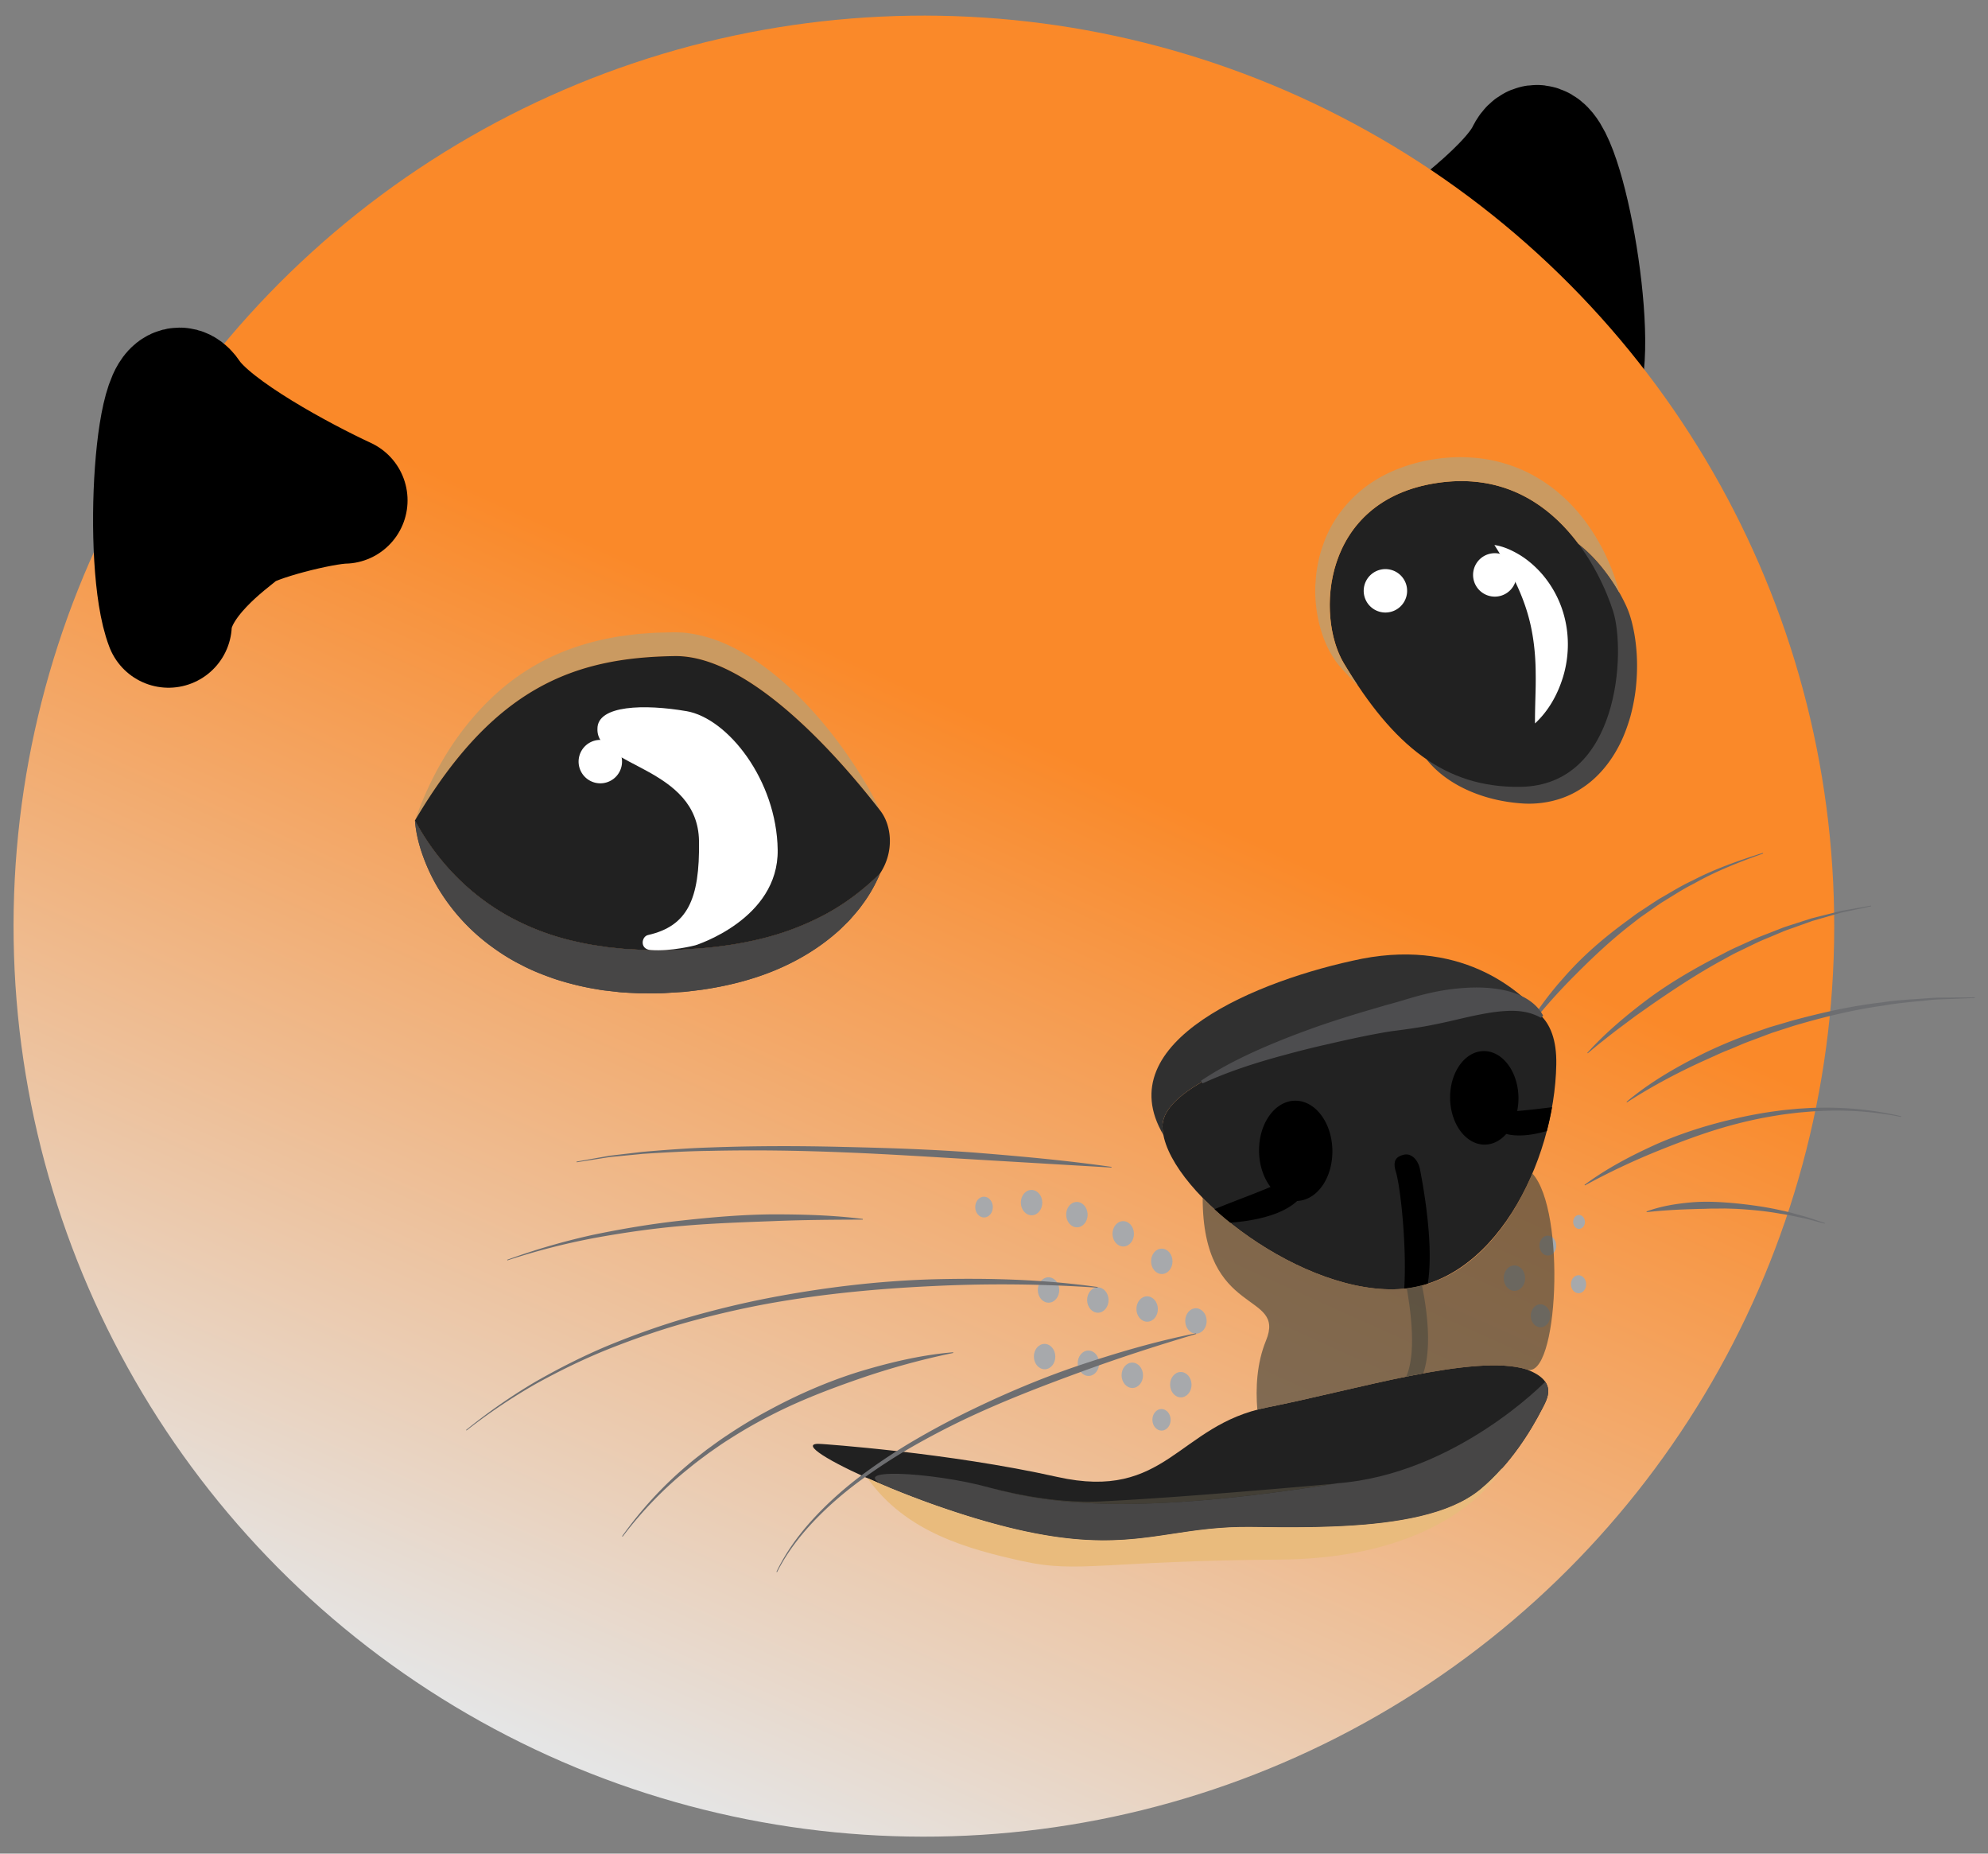 <svg xmlns="http://www.w3.org/2000/svg" width="236" height="220" fill="none"><rect width="100%" height="100%" fill="#808080" stroke="none"/><path fill="#EAD1BC" stroke="#000" stroke-linejoin="round" stroke-width="15.029" d="M181.51 18.45c-2.239 4.573-12.108 11.686-16.763 14.671 2.649-.322 12.434 1.456 14.184 2.587 1.4.905 7.473 3.83 8.481 9.173 1.779-7.474-3.102-32.148-5.902-26.431Z"/><circle cx="108.068" cy="108.068" r="108.068" fill="url(#a)" transform="scale(-1 1)rotate(.858 -124.555 -14431.328)"/><path fill="#EAD1BC" stroke="#000" stroke-linejoin="round" stroke-width="15.029" d="M22.27 47.122c2.839 4.228 13.58 9.938 18.597 12.264-2.668.04-10.91 2.094-12.49 3.452-1.265 1.086-8.097 5.841-8.372 11.272-2.776-7.164-1.284-32.272 2.265-26.988Z"/><g clip-path="url(#b)"><path fill="#212121" d="M183.042 167.26c-1.254 2.445-3.72 6.558-7.348 9.55-5.491 4.524-17.172 4.574-27.076 4.426-9.906-.145-14.053 3.258-26.843.525s-29.715-10.857-24.206-10.376c0 0 14.941 1.002 27.93 3.906 12.987 2.905 14.304-6.141 24.912-8.246 10.611-2.104 24.643-6.429 30.807-4.519 3.775 1.427 2.468 3.481 1.827 4.734z"/><path fill="#A7A9AC" d="M134.908 155.384c.012.831.594 1.497 1.295 1.487s1.262-.692 1.25-1.525c-.013-.834-.594-1.498-1.295-1.488-.702.011-1.263.692-1.25 1.526M136.803 168.53c.01.706.505 1.273 1.102 1.264s1.074-.591 1.064-1.297-.505-1.273-1.102-1.264-1.075.59-1.064 1.297M133.147 163.248c.012.831.594 1.498 1.295 1.488s1.262-.692 1.25-1.526c-.013-.833-.594-1.497-1.295-1.487s-1.263.692-1.25 1.525M138.905 164.363c.012.831.594 1.498 1.295 1.487s1.262-.691 1.25-1.525-.594-1.495-1.295-1.485-1.263.692-1.25 1.523M130.35 155.804c-.703.011-1.283-.655-1.295-1.487s.547-1.514 1.25-1.525c.702-.011 1.282.655 1.295 1.487s-.548 1.515-1.25 1.525M129.234 163.307c-.703.01-1.282-.655-1.295-1.487s.547-1.515 1.25-1.526c.703-.01 1.283.656 1.295 1.488s-.547 1.514-1.25 1.525M124.496 154.612c-.703.01-1.283-.656-1.295-1.488-.013-.831.547-1.514 1.25-1.525s1.282.655 1.295 1.487-.547 1.515-1.25 1.526M122.734 161.028c.012.831.594 1.498 1.295 1.487s1.262-.691 1.25-1.525c-.013-.833-.594-1.498-1.295-1.487s-1.263.692-1.25 1.525M137.941 151.21c-.703.011-1.283-.655-1.295-1.487s.547-1.515 1.25-1.525 1.283.655 1.295 1.487-.547 1.515-1.25 1.525M178.507 151.721c.013.831.594 1.497 1.295 1.487s1.263-.692 1.25-1.525c-.012-.834-.594-1.498-1.295-1.488s-1.262.692-1.25 1.526M132.067 146.456c.013.831.594 1.498 1.296 1.487.701-.01 1.262-.691 1.25-1.525-.013-.833-.594-1.495-1.296-1.484-.701.01-1.262.691-1.25 1.522M126.568 144.181c.013.831.594 1.498 1.295 1.487.702-.01 1.263-.691 1.25-1.525s-.594-1.498-1.295-1.487-1.262.691-1.25 1.525M115.772 143.281c.01.681.486 1.227 1.062 1.218.577-.008 1.036-.568 1.026-1.249-.01-.68-.486-1.226-1.063-1.218-.576.009-1.035.569-1.025 1.249M121.188 142.754c.012.831.594 1.498 1.295 1.487s1.262-.692 1.25-1.525c-.013-.834-.594-1.498-1.295-1.487-.702.01-1.263.691-1.25 1.525M183.765 149.017c-.552.008-1.007-.514-1.017-1.167-.01-.652.43-1.188.982-1.196s1.008.514 1.018 1.166c.009.653-.43 1.189-.983 1.197M181.722 156.186c.011.753.537 1.355 1.174 1.346.636-.01 1.144-.628 1.132-1.381-.011-.753-.537-1.356-1.173-1.346-.636.009-1.144.627-1.133 1.381M186.49 152.435c.009.589.421 1.064.919 1.056.499-.007.897-.491.888-1.083s-.421-1.064-.92-1.057c-.498.008-.896.492-.887 1.084M186.753 145.038c.006.454.324.821.711.815s.693-.379.686-.836-.324-.821-.711-.816-.693.38-.686.837M141.995 158.287c-.702.011-1.282-.655-1.295-1.487s.547-1.515 1.25-1.525 1.283.655 1.295 1.487-.547 1.515-1.25 1.525"/><path fill="#6D6E71" d="M181.071 122.429a71 71 0 0 1 5.918-6.705c2.096-2.109 4.268-4.152 6.623-5.977l.881-.689c.292-.23.606-.43.909-.647.612-.425 1.219-.86 1.836-1.274 1.277-.768 2.516-1.604 3.855-2.266 2.598-1.475 5.395-2.564 8.214-3.568l-.024-.077c-2.855.902-5.705 1.893-8.375 3.287-1.367.63-2.638 1.439-3.949 2.181-.636.402-1.258.824-1.888 1.236-.312.21-.636.407-.937.63l-.906.673c-2.434 1.774-4.763 3.716-6.813 5.931-.517.551-1.004 1.127-1.505 1.69-.48.581-.959 1.165-1.412 1.767-.905 1.206-1.767 2.442-2.49 3.765l.068.043zM188.479 125.016c.616-.513 1.227-1.029 1.861-1.519a69 69 0 0 1 1.892-1.472l1.919-1.434 1.956-1.378c2.623-1.811 5.287-3.565 8.08-5.111.704-.371 1.391-.782 2.113-1.125l2.156-1.043c.72-.348 1.466-.629 2.199-.947l1.105-.463c.369-.151.752-.271 1.126-.409l2.256-.808 2.304-.663 1.154-.329 1.173-.249 2.348-.5-.011-.08-2.371.419-1.186.21-1.167.293-2.337.591-2.296.738c-.38.128-.768.241-1.145.384l-1.123.44c-.746.302-1.506.568-2.239.899l-2.198.996c-.735.328-1.438.723-2.158 1.082-2.856 1.482-5.652 3.106-8.244 5.025-2.572 1.937-5.058 4.008-7.214 6.402l.058.056zM193.138 130.837c3.067-1.976 6.286-3.679 9.604-5.154.828-.371 1.646-.765 2.496-1.09.841-.334 1.664-.726 2.519-1.03l2.55-.96 2.593-.839c3.483-1.029 7.026-1.908 10.634-2.403 1.793-.331 3.612-.457 5.425-.648.905-.115 1.819-.11 2.73-.155l2.739-.106-.001-.081-2.738.026c-.914.019-1.829-.014-2.739.075-1.821.136-3.654.21-5.466.489-3.641.416-7.226 1.223-10.763 2.182l-2.64.775-2.602.896a56 56 0 0 0-5.075 2.136c-3.288 1.623-6.499 3.459-9.311 5.82l.05.064zM188.145 140.695a83 83 0 0 1 8.866-4.177c3.023-1.212 6.084-2.351 9.249-3.155a49 49 0 0 1 4.791-.988c.803-.14 1.617-.219 2.426-.322.812-.065 1.626-.155 2.442-.177 3.26-.187 6.546.052 9.761.687l.017-.078a39.2 39.2 0 0 0-9.792-1.012c-.823.002-1.646.074-2.469.118-.819.082-1.642.144-2.458.265-1.636.206-3.26.509-4.868.878-3.218.726-6.387 1.714-9.409 3.037-3.006 1.357-5.947 2.89-8.598 4.854l.045.067zM195.482 143.863c1.781-.191 3.549-.3 5.317-.35.441-.014.883-.034 1.327-.035.441-.007.882-.042 1.327-.031l1.329-.014 1.328.042c1.768.103 3.542.264 5.292.586.883.122 1.748.329 2.621.506.871.19 1.726.444 2.592.663l.025-.076c-.851-.271-1.695-.577-2.558-.819-.866-.231-1.724-.494-2.605-.67-1.749-.405-3.535-.649-5.324-.835-1.79-.17-3.6-.278-5.4-.122-1.795.16-3.593.449-5.291 1.077l.022.078zM131.953 138.496c-5.258-.758-10.549-1.235-15.841-1.665-5.295-.411-10.604-.584-15.915-.704-5.31-.134-10.624-.135-15.93.064-2.654.082-5.305.293-7.949.514l-3.957.465-3.922.697.017.078 3.926-.615 3.955-.384c2.645-.169 5.29-.323 7.94-.352 5.3-.121 10.603-.04 15.901.175 5.297.209 10.588.558 15.881.866l15.885.939.009-.081zM102.431 144.675c-3.544-.454-7.122-.546-10.691-.547-3.574.028-7.139.33-10.686.721-3.55.381-7.08.971-10.573 1.691a81 81 0 0 0-10.273 2.978l.027.074a81 81 0 0 1 10.325-2.658c3.497-.64 7.017-1.144 10.558-1.444 3.54-.303 7.09-.426 10.639-.557 3.551-.147 7.104-.171 10.668-.18l.006-.081zM130.31 152.754c-6.502-.921-13.095-1.087-19.661-.914-6.572.2-13.121 1.002-19.573 2.252-3.227.633-6.42 1.416-9.579 2.328-3.157.917-6.253 2.031-9.291 3.277-3.033 1.269-5.967 2.76-8.81 4.397a68.4 68.4 0 0 0-8.067 5.628l.05.061a68 68 0 0 1 8.137-5.48c2.862-1.586 5.804-3.022 8.843-4.234 3.04-1.202 6.133-2.274 9.284-3.147 3.15-.868 6.337-1.61 9.552-2.198 6.435-1.159 12.956-1.773 19.484-2.079a165 165 0 0 1 19.619.189l.01-.08zM113.15 160.497c-3.842.32-7.614 1.226-11.303 2.349-3.682 1.161-7.238 2.714-10.626 4.557a56 56 0 0 0-4.956 2.983c-.81.524-1.578 1.107-2.362 1.669-.76.596-1.53 1.171-2.256 1.806-2.953 2.478-5.567 5.346-7.799 8.473l.066.048c2.316-3.058 4.994-5.833 7.99-8.208.733-.614 1.51-1.171 2.275-1.744.786-.541 1.56-1.104 2.373-1.604a57 57 0 0 1 4.968-2.851c3.398-1.75 6.972-3.115 10.577-4.361a89 89 0 0 1 11.062-3.034l-.009-.08zM141.987 158.247c-4.809.947-9.518 2.342-14.165 3.903-4.642 1.584-9.161 3.527-13.555 5.705a95 95 0 0 0-6.459 3.528 69 69 0 0 0-6.086 4.138c-1.936 1.51-3.764 3.166-5.406 4.988-1.638 1.824-3.086 3.836-4.144 6.052l.073.035c1.1-2.183 2.585-4.148 4.25-5.924 1.67-1.773 3.515-3.375 5.47-4.83a69 69 0 0 1 6.11-4.009 95 95 0 0 1 6.474-3.398c4.408-2.087 8.961-3.851 13.541-5.525 4.578-1.69 9.226-3.191 13.914-4.583l-.019-.078z"/><path fill="#222" d="M164.951 120.821c7.418-1.381 19.999-6.035 19.8 5.501s-7.416 26.526-19.318 26.704-27.325-12.238-27.431-19.307 26.949-12.898 26.949-12.898"/><path fill="#000" d="M166.677 137.047c.893-.203 1.68.647 1.891 1.722.577 2.966 1.578 9.102.966 13.34l-.035.242c-.9.289-1.832.49-2.8.592.318-4.999-.44-12.09-1-13.897-.409-1.326.085-1.796.978-1.999M150.827 140.877c-.816-1.069-1.337-2.56-1.362-4.219-.049-3.288 1.859-5.982 4.264-6.018 2.404-.036 4.392 2.6 4.441 5.887.049 3.288-1.815 5.916-4.18 6.011-1.04.98-3.263 2.216-7.949 2.582a38 38 0 0 1-1.871-1.601c1.817-.762 4.411-1.7 6.657-2.642M176.12 124.752c2.241-.034 4.093 2.425 4.139 5.489a7.5 7.5 0 0 1-.152 1.626c1.32-.111 2.77-.286 4.136-.454-.168.94-.372 1.886-.617 2.827-2.328.671-3.862.596-4.816.345-.685.777-1.561 1.252-2.524 1.266-2.241.034-4.094-2.424-4.14-5.489s1.735-5.577 3.974-5.61"/><path fill="#474646" d="M183.437 164.001c.805 1.157.047 2.397-.395 3.261-1.254 2.445-3.72 6.557-7.348 9.549-5.491 4.525-17.172 4.575-27.076 4.427-9.907-.145-14.053 3.257-26.843.524-5.313-1.133-11.342-3.199-16.177-5.194-6.054-2.494 5.143-1.875 11.803-.026 7.606 2.109 17.948 3.25 41.361-.495 14.052-1.083 24.675-12.048 24.675-12.048z"/><path fill="#303030" d="M164.951 120.82s-27.055 5.832-26.949 12.898c.005.32.052.654.116.993-6.621-11.13 11.25-18.432 23.559-20.92 12.484-2.41 19.336 4.386 21.379 6.88-3.656-3.904-12.401-.913-18.103.149z"/><path fill="#4D4D4F" d="M183.187 120.547c-.434-.85-1.195-1.571-2.062-2.068-.873-.501-1.836-.816-2.792-1.002-1.925-.369-3.834-.317-5.662-.118-1.834.202-3.591.615-5.282 1.116-.851.254-1.668.503-2.517.728-.199.05-.476.13-.675.19l-.646.191-1.288.378a140 140 0 0 0-5.112 1.609 114 114 0 0 0-5.024 1.865c-3.305 1.343-6.584 2.839-9.551 4.837l.181.314c3.204-1.471 6.555-2.527 9.946-3.432a109 109 0 0 1 5.109-1.264 136 136 0 0 1 5.14-1.108l1.29-.238c.215-.039.43-.071.645-.105.23-.038.383-.058.619-.088a94 94 0 0 0 2.67-.375c1.757-.275 3.448-.651 5.102-1.042 1.654-.383 3.28-.746 4.89-.9 1.609-.141 3.194-.11 4.76.763l.264-.248z"/><path fill="#524C3F" d="M181.215 162.53c-6.164-1.911-20.196 2.416-30.806 4.518-.397.079-.775.17-1.147.267-.212-2.545-.075-5.519 1.028-8.203 2.431-5.917-7.526-2.62-7.519-16.943 5.518 5.663 14.848 10.973 22.662 10.856s13.307-6.293 16.476-13.749c4.037 4.371 3.081 24.68-.694 23.254" opacity=".7"/><path fill="#524C3F" d="M166.934 163.392c.628-1.409 1.142-4.365.066-10.49a14 14 0 0 0 1.803-.349c.529 2.559 1.241 7.284.159 10.448q-1.003.184-2.031.391zM117.461 176.557c4.08 1.041 8.651 1.855 13.225 1.641 7.021-.328 18.058-1.234 27.741-2.098-23.112 3.671-33.402 2.547-40.966.457" opacity=".7"/><path fill="#E9BB7D" d="m105.561 176.554.034.015.076.03q.412.169.836.341l.032.013q.415.166.838.332.065.026.128.05.424.166.855.331.077.03.154.057.441.167.891.335.023.007.044.017c.29.108.58.212.872.32q.076.027.152.055l.888.314.175.059q.458.16.924.316l.029.01q.455.154.913.303l.162.053q.453.149.906.29.09.029.177.057.47.149.937.29.015.004.034.01.456.138.911.269l.177.052q.449.13.898.254l.19.052.921.249.028.007q.449.118.895.228l.18.044q.441.11.876.21l.177.042q.45.103.894.2l.008-.001c5.594 1.195 9.538 1.216 13.032.873q.374-.038.741-.079c.768-.087 1.52-.189 2.266-.299q.618-.09 1.236-.184c2.885-.438 5.813-.893 9.57-.837 2.167.032 4.419.056 6.671.022l.976-.015q.952-.02 1.898-.057c6.571-.251 12.846-1.135 16.727-3.78q.422-.285.804-.597.356-.293.697-.602.06-.057.121-.114.284-.259.558-.525.038-.037.074-.074.3-.293.584-.593.009-.01.017-.021.31-.328.604-.659c0 .003-5.692 10.748-26.504 10.891-20.817.143-23.818 1.653-30.44.186-6.526-1.445-13.868-3.426-18.422-9.855.811.362 1.674.734 2.581 1.107z"/></g><g clip-path="url(#c)"><path fill="#474646" d="M104.461 103.687c-2.021 1.98-4.193 3.612-6.538 4.862a32.3 32.3 0 0 1-7.327 2.811c-2.532.643-5.124 1.019-7.742 1.225-.657.033-1.314.086-1.968.129l-1.982.037c-.661.026-1.316.009-1.97-.001-.328-.008-.655-.003-.982-.022l-.976-.065-.976-.052-.966-.1c-.321-.035-.646-.057-.967-.102l-.957-.146c-1.281-.164-2.531-.453-3.774-.755a29.8 29.8 0 0 1-7.091-2.825c-4.455-2.508-8.322-6.346-10.984-11.308.105 1.414.446 2.825.934 4.18a22 22 0 0 0 1.862 3.938 23.7 23.7 0 0 0 5.928 6.579c1.196.901 2.46 1.73 3.806 2.401 1.326.715 2.73 1.254 4.143 1.744 1.422.456 2.874.829 4.33 1.094l1.098.187c.365.058.733.089 1.1.134l1.101.127c.368.031.732.052 1.1.074l1.102.053c.368.015.731.006 1.099.011.731-.001 1.466.018 2.186-.04l2.175-.136a94 94 0 0 0 2.173-.263c2.889-.424 5.763-1.128 8.494-2.247 2.728-1.12 5.306-2.651 7.5-4.593.281-.232.538-.499.801-.754.256-.261.526-.502.766-.779.479-.552.965-1.086 1.381-1.68a17.3 17.3 0 0 0 2.124-3.715zM169.336 90.11c1.279 1.631 3.081 2.88 5.044 3.742 1.973.865 4.104 1.35 6.29 1.505 2.283.166 4.853-.337 6.966-1.714 2.14-1.337 3.689-3.357 4.71-5.426.515-1.043.893-2.12 1.207-3.197.288-1.082.505-2.17.629-3.258.245-2.18.212-4.35-.161-6.515-.2-1.079-.45-2.177-.951-3.288a21.6 21.6 0 0 0-1.54-2.788c-1.152-1.756-2.518-3.368-4.157-4.64.744 1.93 1.383 3.793 1.875 5.672.248.935.462 1.873.626 2.785.112.79.132 1.685.105 2.59a31 31 0 0 1-.656 5.412 23 23 0 0 1-.683 2.575c-.258.835-.58 1.631-.943 2.378-.722 1.503-1.658 2.776-2.822 3.701-1.169.916-2.605 1.535-4.305 1.768-3.625.458-7.425.231-11.238-1.301z"/><path fill="#474646" d="M104.461 103.687c-2.021 1.98-4.193 3.612-6.538 4.862a32.3 32.3 0 0 1-7.327 2.811c-2.532.643-5.124 1.019-7.742 1.225-.657.033-1.314.086-1.968.129l-1.982.037c-.661.026-1.316.009-1.97-.001-.328-.008-.655-.003-.982-.022l-.976-.065-.976-.052-.966-.1c-.321-.035-.646-.057-.967-.102l-.957-.146c-1.281-.164-2.531-.453-3.774-.755a29.8 29.8 0 0 1-7.091-2.825c-4.455-2.508-8.322-6.346-10.984-11.308.105 1.414.446 2.825.934 4.18a22 22 0 0 0 1.862 3.938 23.7 23.7 0 0 0 5.928 6.579c1.196.901 2.46 1.73 3.806 2.401 1.326.715 2.73 1.254 4.143 1.744 1.422.456 2.874.829 4.33 1.094l1.098.187c.365.058.733.089 1.1.134l1.101.127c.368.031.732.052 1.1.074l1.102.053c.368.015.731.006 1.099.011.731-.001 1.466.018 2.186-.04l2.175-.136a94 94 0 0 0 2.173-.263c2.889-.424 5.763-1.128 8.494-2.247 2.728-1.12 5.306-2.651 7.5-4.593.281-.232.538-.499.801-.754.256-.261.526-.502.766-.779.479-.552.965-1.086 1.381-1.68a17.3 17.3 0 0 0 2.124-3.715z"/><path fill="#212121" d="M159.529 78.715c5.856 9.785 12.008 14.809 20.971 14.674 11.787-.176 12.49-16.12 11.007-20.812-1.486-4.696-7.334-17.34-20.979-15.249s-14.317 15.84-10.999 21.387"/><path fill="#fff" d="M161.967 70.755a2.577 2.577 0 1 1 4.997-1.264 2.577 2.577 0 0 1-4.997 1.263M175.656 70.085a2.577 2.577 0 1 1 3.589-3.7 2.577 2.577 0 0 1-3.589 3.7"/><path fill="#fff" d="M177.399 64.68c1.152 1.803 2.078 3.435 2.814 5.087.735 1.642 1.267 3.26 1.596 4.934.329 1.671.488 3.399.496 5.238.034 1.843-.094 3.768-.082 5.925 1.584-1.47 2.648-3.352 3.298-5.419.647-2.063.793-4.356.346-6.563a12.6 12.6 0 0 0-2.967-5.932c-.743-.813-1.579-1.532-2.502-2.093-.927-.553-1.918-1.013-3.003-1.173z"/><path fill="#CA9A61" d="M156.169 69.266c.067-1.56.37-3.137.918-4.658 1.053-3.064 3.308-5.85 6.154-7.595 1.412-.886 2.952-1.513 4.501-1.964 1.56-.44 3.112-.684 4.72-.768 1.605-.061 3.246.045 4.851.388 1.601.357 3.172.917 4.603 1.7 2.884 1.553 5.206 3.852 6.903 6.388 1.602 2.38 2.726 4.964 3.444 7.638a22 22 0 0 0-.737-1.221c-1.151-1.756-2.517-3.368-4.156-4.639v.007c-3.318-4.438-8.687-8.461-16.849-7.21-13.645 2.09-14.317 15.84-10.999 21.386a66 66 0 0 0 1.594 2.534l.032.09c-.509-.503-.977-1.034-1.473-1.554l-.716-.8a9 9 0 0 1-.668-.922c-.821-1.28-1.373-2.718-1.723-4.201a16.6 16.6 0 0 1-.412-4.592zM80.077 77.868c-11.82.177-21.442 3.607-30.816 19.507 1.966-5.59 5.065-10.921 9.74-15.138a26.7 26.7 0 0 1 8.078-4.98 30.6 30.6 0 0 1 4.568-1.373c.772-.155 1.55-.324 2.324-.412.773-.102 1.553-.22 2.32-.269.77-.058 1.544-.116 2.309-.124l1.148-.03.287-.005.347.008.698.026c1.84.17 3.53.675 5.056 1.347a23.7 23.7 0 0 1 4.2 2.421 34 34 0 0 1 3.59 2.951c2.228 2.097 4.192 4.382 5.954 6.793 1.749 2.418 3.333 4.938 4.625 7.623-4.528-5.862-15.348-18.488-24.428-18.352z"/><path fill="#212121" d="M104.46 103.687c-2.02 1.98-4.193 3.612-6.538 4.863a32.3 32.3 0 0 1-7.327 2.811c-2.531.642-5.123 1.018-7.741 1.224-.658.033-1.314.087-1.968.13l-1.983.036c-.66.027-1.315.01-1.97 0-.327-.009-.655-.004-.982-.022l-.976-.066-.976-.052-.966-.099c-.321-.035-.645-.057-.967-.103l-.957-.146c-1.281-.164-2.53-.452-3.774-.754a29.9 29.9 0 0 1-7.09-2.826c-4.456-2.507-8.323-6.346-10.985-11.304 9.375-15.904 18.996-19.333 30.817-19.51 9.08-.136 19.9 12.49 24.428 18.352 1.369 1.769 1.67 4.896-.045 7.466"/><path fill="#fff" d="M81.48 84.401c4.914.845 10.717 8.184 10.84 16.456.125 8.272-9.786 11.342-9.786 11.342s-2.877.751-5.307.557c-1.3-.104-1.09-1.6-.3-1.779 4.661-1.058 6.157-4.195 6.053-11.159-.133-8.826-12.216-8.832-12.056-13.299-.043-2.857 5.642-2.959 10.56-2.114z"/><path fill="#fff" d="M69.47 92.243a2.577 2.577 0 1 1 3.59-3.7 2.577 2.577 0 0 1-3.59 3.7"/></g><defs><clipPath id="b"><path fill="#fff" d="m234.165 100.853-179.827 2.693 1.252 83.599 179.827-2.693z"/></clipPath><clipPath id="c"><path fill="#fff" d="M193.966 53.952 48.642 56.128l.932 62.193 145.323-2.176z"/></clipPath><linearGradient id="a" x1="56.71" x2="152.897" y1="0" y2="205.463" gradientUnits="userSpaceOnUse"><stop stop-color="#FA8929"/><stop offset=".415" stop-color="#FA8929"/><stop offset="1" stop-color="#E5E5E5"/></linearGradient></defs></svg>